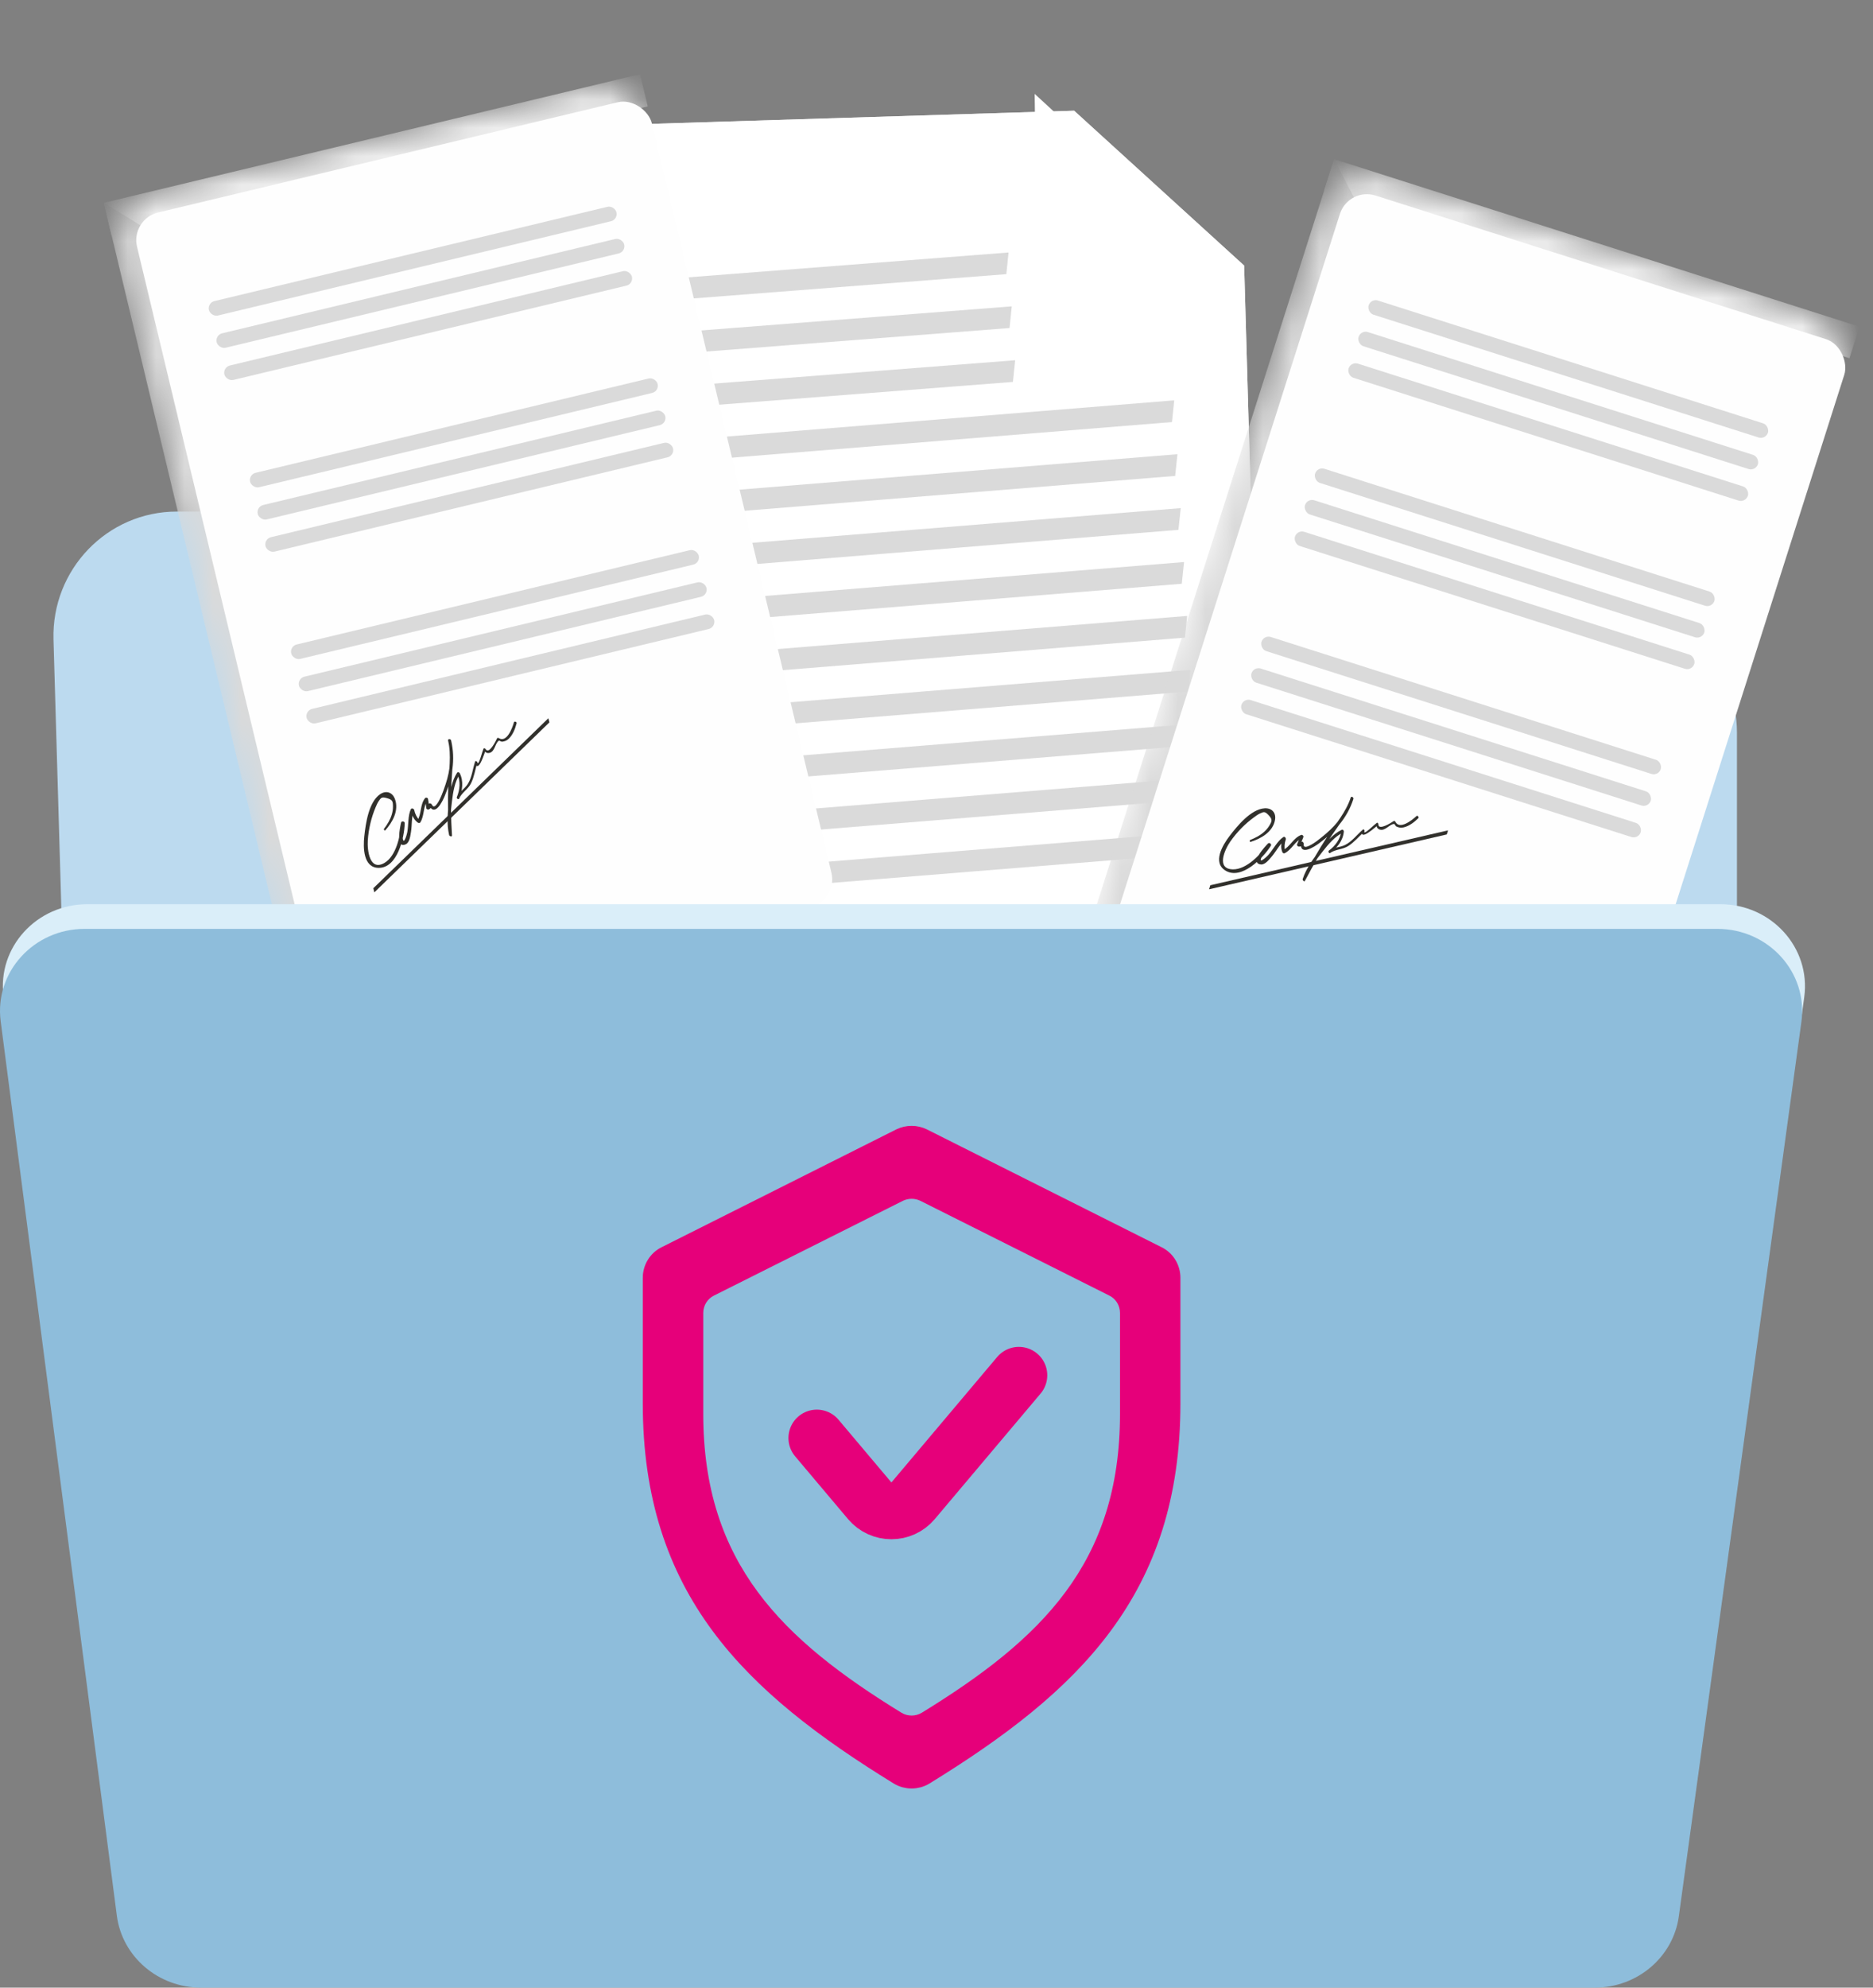 <svg width="66" height="70" viewBox="0 0 66 70" fill="none" xmlns="http://www.w3.org/2000/svg">
<rect x="0" y="0" width="66" height="70" fill="#808080" stroke="none"/>
<path d="M61.206 39.243V25.801C61.206 23.381 59.258 21.423 56.86 21.423H25.727L20.525 18.016H6.231C3.778 18.016 1.814 20.058 1.885 22.524L2.373 39.243H61.206V39.243Z" fill="#BCDAEF"/>
<path d="M44.525 33.293L21.887 33.999L21.043 4.422L37.85 3.899L43.841 9.353L44.525 33.293Z" fill="white"/>
<path opacity="0.8" d="M44.525 33.293L21.887 33.999L21.043 4.422L37.85 3.899L43.841 9.353L44.525 33.293Z" fill="white"/>
<path d="M36.459 3.306L42.295 8.673L36.533 8.956L36.459 3.306Z" fill="white"/>
<path d="M23.62 10.573L35.461 9.655L35.539 8.892L23.698 9.81L23.62 10.573Z" fill="#DADADA"/>
<path d="M23.733 12.47L35.574 11.552L35.652 10.789L23.811 11.707L23.733 12.47Z" fill="#DADADA"/>
<path d="M23.852 14.368L35.693 13.45L35.772 12.687L23.93 13.605L23.852 14.368Z" fill="#DADADA"/>
<path d="M23.965 16.265L41.297 14.864L41.377 14.099L24.045 15.501L23.965 16.265Z" fill="#DADADA"/>
<path d="M24.078 18.163L41.41 16.761L41.49 15.996L24.158 17.398L24.078 18.163Z" fill="#DADADA"/>
<path d="M24.193 20.062L41.525 18.66L41.606 17.895L24.273 19.297L24.193 20.062Z" fill="#DADADA"/>
<path d="M24.31 21.96L41.643 20.559L41.723 19.794L24.39 21.196L24.31 21.96Z" fill="#DADADA"/>
<path d="M24.422 23.857L41.754 22.456L41.834 21.691L24.502 23.093L24.422 23.857Z" fill="#DADADA"/>
<path d="M24.537 25.757L41.869 24.355L41.949 23.591L24.617 24.993L24.537 25.757Z" fill="#DADADA"/>
<path d="M24.65 27.654L41.982 26.252L42.063 25.488L24.73 26.889L24.65 27.654Z" fill="#DADADA"/>
<path d="M24.767 29.551L42.1 28.149L42.18 27.385L24.848 28.787L24.767 29.551Z" fill="#DADADA"/>
<path d="M24.881 31.451L42.213 30.05L42.293 29.285L24.961 30.687L24.881 31.451Z" fill="#DADADA"/>
<mask id="mask0_3148_21254" style="mask-type:alpha" maskUnits="userSpaceOnUse" x="4" y="3" width="26" height="33">
<rect x="3.658" y="7.143" width="19.431" height="29.923" rx="2" transform="rotate(-13.483 3.658 7.143)" fill="#E7CDB8"/>
</mask>
<g mask="url(#mask0_3148_21254)">
<path d="M21.797 2.794L22.553 2.612L22.825 3.746L3.929 8.276L3.658 7.143L21.797 2.794Z" fill="#EDEDED"/>
<path d="M3.658 7.143L5.064 8.005L11.769 35.97L10.635 36.241L10.454 35.486L3.658 7.143Z" fill="#DADADA"/>
</g>
<rect x="4.596" y="7.718" width="18.654" height="29.146" rx="1" transform="rotate(-13.483 4.596 7.718)" fill="#FEFEFE"/>
<rect x="7.301" y="10.665" width="14.767" height="0.523" rx="0.261" transform="rotate(-13.483 7.301 10.665)" fill="#DADADA"/>
<rect x="8.752" y="16.712" width="14.767" height="0.523" rx="0.261" transform="rotate(-13.483 8.752 16.712)" fill="#DADADA"/>
<rect x="10.201" y="22.758" width="14.767" height="0.523" rx="0.261" transform="rotate(-13.483 10.201 22.758)" fill="#DADADA"/>
<rect x="7.574" y="11.799" width="14.767" height="0.523" rx="0.261" transform="rotate(-13.483 7.574 11.799)" fill="#DADADA"/>
<rect x="9.021" y="17.846" width="14.767" height="0.523" rx="0.261" transform="rotate(-13.483 9.021 17.846)" fill="#DADADA"/>
<rect x="10.473" y="23.892" width="14.767" height="0.523" rx="0.261" transform="rotate(-13.483 10.473 23.892)" fill="#DADADA"/>
<rect x="7.846" y="12.933" width="14.767" height="0.523" rx="0.261" transform="rotate(-13.483 7.846 12.933)" fill="#DADADA"/>
<rect x="9.295" y="18.979" width="14.767" height="0.523" rx="0.261" transform="rotate(-13.483 9.295 18.979)" fill="#DADADA"/>
<rect x="10.744" y="25.026" width="14.767" height="0.523" rx="0.261" transform="rotate(-13.483 10.744 25.026)" fill="#DADADA"/>
<path d="M13.155 31.282L19.322 25.296L19.36 25.44L13.191 31.427L13.155 31.282Z" fill="#31302C"/>
<path d="M13.576 29.243C13.825 28.966 14.073 28.537 13.913 28.131C13.815 27.886 13.593 27.834 13.389 27.974C12.992 28.25 12.886 29.001 12.837 29.451C12.794 29.845 12.796 30.568 13.351 30.564C14.005 30.56 14.246 29.512 14.261 28.991C14.263 28.919 14.146 28.905 14.132 28.974C14.104 29.098 13.925 29.913 14.303 29.731C14.437 29.667 14.462 29.419 14.483 29.291C14.522 29.061 14.494 28.76 14.591 28.548C14.552 28.54 14.513 28.53 14.474 28.522C14.529 28.714 14.561 28.845 14.718 28.968C14.744 28.988 14.791 28.995 14.81 28.964C14.965 28.721 14.899 28.397 15.079 28.168C15.044 28.16 15.011 28.152 14.976 28.143C14.989 28.205 15.009 28.386 15.025 28.469C15.032 28.509 15.091 28.52 15.119 28.503C15.185 28.458 15.201 28.44 15.218 28.359C15.182 28.354 15.146 28.349 15.11 28.343C15.315 28.796 15.586 28.238 15.674 28.026C15.932 27.399 16.059 26.764 15.895 26.074C15.883 26.019 15.774 26.014 15.79 26.081C15.915 26.611 15.814 27.145 15.796 27.675C15.777 28.248 15.788 28.824 15.825 29.399C15.859 29.404 15.893 29.408 15.926 29.413C15.835 29.017 15.877 28.614 15.926 28.22C15.966 27.888 16.02 27.543 16.201 27.262C16.17 27.258 16.139 27.253 16.107 27.248C16.24 27.507 16.204 27.824 16.097 28.075C16.079 28.117 16.157 28.171 16.175 28.13C16.271 27.912 16.491 27.8 16.598 27.586C16.709 27.363 16.745 27.099 16.819 26.861C16.793 26.854 16.767 26.848 16.74 26.841C16.845 27.293 17.078 26.498 17.115 26.41C17.091 26.405 17.065 26.403 17.041 26.398C17.091 26.485 17.145 26.538 17.246 26.516C17.447 26.472 17.446 26.151 17.588 26.081C17.59 26.081 17.671 26.125 17.693 26.121C17.787 26.108 17.852 26.087 17.924 26.019C18.07 25.881 18.155 25.666 18.204 25.471C18.217 25.423 18.124 25.387 18.109 25.44C18.054 25.637 17.859 26.17 17.576 25.995C17.56 25.984 17.526 25.979 17.516 26.001C17.475 26.093 17.231 26.585 17.111 26.381C17.096 26.356 17.051 26.335 17.036 26.37C17.002 26.454 16.979 26.544 16.951 26.631C16.934 26.679 16.848 26.978 16.82 26.843C16.813 26.81 16.753 26.784 16.741 26.822C16.656 27.078 16.627 27.396 16.476 27.622C16.364 27.791 16.183 27.885 16.098 28.075C16.125 28.093 16.15 28.111 16.177 28.129C16.295 27.854 16.344 27.513 16.2 27.229C16.181 27.193 16.129 27.181 16.106 27.215C15.922 27.5 15.866 27.855 15.826 28.193C15.777 28.596 15.734 29.006 15.826 29.41C15.835 29.452 15.932 29.48 15.927 29.424C15.888 28.804 15.877 28.182 15.908 27.564C15.932 27.066 16.012 26.573 15.896 26.075C15.861 26.078 15.826 26.08 15.79 26.082C15.919 26.621 15.871 27.105 15.703 27.616C15.659 27.75 15.612 27.884 15.558 28.014C15.534 28.071 15.323 28.578 15.217 28.335C15.201 28.3 15.12 28.265 15.109 28.32C15.085 28.355 15.061 28.39 15.037 28.427C15.069 28.438 15.101 28.449 15.131 28.46C15.11 28.351 15.105 28.243 15.081 28.133C15.072 28.09 15.002 28.079 14.978 28.109C14.794 28.342 14.86 28.665 14.702 28.909C14.733 28.908 14.763 28.907 14.794 28.905C14.69 28.793 14.624 28.666 14.595 28.524C14.582 28.478 14.502 28.448 14.477 28.499C14.369 28.73 14.399 29.053 14.352 29.305C14.327 29.442 14.204 29.822 14.185 29.451C14.177 29.301 14.229 29.137 14.261 28.994C14.219 28.988 14.175 28.983 14.132 28.977C14.118 29.43 13.957 30.151 13.547 30.39C13.024 30.695 12.938 29.945 12.96 29.599C12.987 29.199 13.082 28.792 13.237 28.428C13.267 28.357 13.298 28.284 13.339 28.221C13.427 28.086 13.457 28.058 13.64 28.11C13.832 28.165 13.846 28.22 13.847 28.408C13.848 28.502 13.831 28.599 13.805 28.686C13.75 28.874 13.645 29.039 13.53 29.193C13.513 29.215 13.557 29.266 13.576 29.243Z" fill="#31302C"/>
<mask id="mask1_3148_21254" style="mask-type:alpha" maskUnits="userSpaceOnUse" x="38" y="6" width="28" height="34">
<rect x="47.012" y="5.607" width="19.431" height="29.923" rx="2" transform="rotate(17.674 47.012 5.607)" fill="#E7CDB8"/>
</mask>
<g mask="url(#mask1_3148_21254)">
<path d="M64.785 11.27L65.525 11.506L65.171 12.616L46.658 6.717L47.012 5.606L64.785 11.27Z" fill="#EDEDED"/>
<path d="M47.012 5.607L47.769 7.071L39.038 34.472L37.927 34.118L38.163 33.377L47.012 5.607Z" fill="#DADADA"/>
</g>
<rect x="47.518" y="6.583" width="18.654" height="29.146" rx="1" transform="rotate(17.674 47.518 6.583)" fill="#FEFEFE"/>
<rect x="48.307" y="10.505" width="14.767" height="0.523" rx="0.261" transform="rotate(17.674 48.307 10.505)" fill="#DADADA"/>
<rect x="46.42" y="16.43" width="14.767" height="0.523" rx="0.261" transform="rotate(17.674 46.42 16.43)" fill="#DADADA"/>
<rect x="44.531" y="22.354" width="14.767" height="0.523" rx="0.261" transform="rotate(17.674 44.531 22.354)" fill="#DADADA"/>
<rect x="47.953" y="11.616" width="14.767" height="0.523" rx="0.261" transform="rotate(17.674 47.953 11.616)" fill="#DADADA"/>
<rect x="46.065" y="17.54" width="14.767" height="0.523" rx="0.261" transform="rotate(17.674 46.065 17.54)" fill="#DADADA"/>
<rect x="44.178" y="23.465" width="14.767" height="0.523" rx="0.261" transform="rotate(17.674 44.178 23.465)" fill="#DADADA"/>
<rect x="47.6" y="12.727" width="14.767" height="0.523" rx="0.261" transform="rotate(17.674 47.6 12.727)" fill="#DADADA"/>
<rect x="45.711" y="18.651" width="14.767" height="0.523" rx="0.261" transform="rotate(17.674 45.711 18.651)" fill="#DADADA"/>
<rect x="43.824" y="24.576" width="14.767" height="0.523" rx="0.261" transform="rotate(17.674 43.824 24.576)" fill="#DADADA"/>
<path d="M42.648 31.177L51.024 29.244L50.981 29.387L42.605 31.319L42.648 31.177Z" fill="#31302C"/>
<path d="M44.065 29.65C44.422 29.541 44.856 29.303 44.929 28.873C44.972 28.612 44.808 28.453 44.562 28.467C44.079 28.498 43.6 29.085 43.325 29.445C43.084 29.76 42.712 30.38 43.189 30.664C43.751 30.998 44.499 30.226 44.781 29.789C44.821 29.728 44.727 29.656 44.68 29.707C44.592 29.799 44.017 30.404 44.434 30.444C44.583 30.458 44.733 30.259 44.817 30.16C44.969 29.983 45.101 29.711 45.294 29.58C45.264 29.553 45.236 29.524 45.206 29.497C45.155 29.69 45.114 29.819 45.185 30.005C45.197 30.035 45.233 30.066 45.266 30.05C45.524 29.922 45.635 29.61 45.908 29.507C45.882 29.483 45.857 29.459 45.832 29.433C45.811 29.493 45.735 29.658 45.706 29.737C45.691 29.775 45.736 29.816 45.768 29.815C45.849 29.811 45.871 29.804 45.928 29.742C45.9 29.72 45.871 29.697 45.843 29.674C45.785 30.166 46.305 29.83 46.49 29.693C47.035 29.29 47.473 28.812 47.69 28.138C47.707 28.084 47.617 28.024 47.596 28.089C47.428 28.607 47.066 29.012 46.776 29.456C46.463 29.937 46.175 30.436 45.909 30.947C45.936 30.969 45.963 30.989 45.988 31.011C46.115 30.625 46.36 30.302 46.605 29.99C46.812 29.727 47.036 29.459 47.337 29.313C47.312 29.293 47.288 29.272 47.264 29.252C47.243 29.543 47.048 29.795 46.827 29.955C46.79 29.982 46.829 30.067 46.866 30.042C47.06 29.905 47.306 29.923 47.509 29.795C47.719 29.663 47.887 29.455 48.073 29.29C48.054 29.27 48.035 29.251 48.016 29.231C47.872 29.672 48.483 29.112 48.56 29.056C48.541 29.04 48.521 29.025 48.502 29.008C48.501 29.108 48.519 29.181 48.617 29.215C48.812 29.281 48.977 29.006 49.135 29.02C49.136 29.02 49.182 29.1 49.204 29.108C49.291 29.146 49.357 29.161 49.454 29.14C49.65 29.098 49.834 28.958 49.977 28.816C50.013 28.782 49.952 28.703 49.912 28.741C49.763 28.881 49.32 29.236 49.169 28.94C49.16 28.922 49.134 28.9 49.114 28.914C49.032 28.971 48.568 29.266 48.571 29.029C48.571 29 48.543 28.959 48.513 28.981C48.44 29.035 48.374 29.101 48.304 29.161C48.265 29.193 48.037 29.404 48.083 29.274C48.094 29.243 48.056 29.189 48.026 29.216C47.821 29.391 47.632 29.648 47.386 29.763C47.202 29.849 46.999 29.837 46.828 29.955C46.842 29.984 46.854 30.013 46.867 30.042C47.11 29.868 47.329 29.602 47.353 29.283C47.355 29.244 47.316 29.206 47.279 29.223C46.974 29.372 46.743 29.647 46.533 29.916C46.283 30.234 46.034 30.564 45.904 30.957C45.891 30.998 45.959 31.071 45.983 31.021C46.271 30.47 46.584 29.932 46.929 29.419C47.208 29.006 47.531 28.625 47.689 28.139C47.658 28.123 47.627 28.107 47.596 28.091C47.426 28.618 47.135 29.008 46.727 29.358C46.62 29.449 46.51 29.54 46.398 29.623C46.347 29.66 45.904 29.985 45.94 29.722C45.944 29.684 45.893 29.611 45.855 29.653C45.816 29.671 45.778 29.688 45.738 29.707C45.76 29.733 45.781 29.759 45.801 29.785C45.84 29.68 45.891 29.585 45.928 29.479C45.942 29.437 45.888 29.391 45.852 29.404C45.574 29.509 45.462 29.82 45.201 29.947C45.229 29.962 45.255 29.976 45.282 29.991C45.252 29.841 45.26 29.699 45.309 29.562C45.322 29.515 45.269 29.448 45.222 29.479C45.009 29.621 44.867 29.913 44.698 30.104C44.605 30.209 44.303 30.47 44.479 30.142C44.55 30.01 44.679 29.897 44.781 29.791C44.747 29.764 44.712 29.737 44.679 29.71C44.432 30.091 43.921 30.624 43.447 30.617C42.841 30.607 43.156 29.921 43.354 29.636C43.584 29.307 43.876 29.008 44.197 28.777C44.259 28.732 44.324 28.685 44.392 28.652C44.537 28.583 44.577 28.574 44.707 28.713C44.842 28.86 44.826 28.914 44.729 29.076C44.681 29.156 44.617 29.231 44.55 29.291C44.405 29.424 44.23 29.511 44.052 29.583C44.026 29.593 44.037 29.66 44.065 29.65Z" fill="#31302C"/>
<path d="M0.124 35.096L4.217 66.596C4.405 68.043 5.676 69.13 7.181 69.13H56.297C57.794 69.13 59.061 68.056 59.258 66.617L63.577 35.117C63.815 33.381 62.423 31.843 60.616 31.843H3.088C1.29 31.839 -0.102 33.365 0.124 35.096Z" fill="#DAEEF9"/>
<path d="M0.024 35.966L4.117 67.466C4.306 68.913 5.577 70 7.082 70H56.198C57.694 70 58.961 68.925 59.158 67.487L63.477 35.986C63.715 34.251 62.323 32.713 60.517 32.713H2.988C1.191 32.709 -0.202 34.239 0.024 35.966Z" fill="#8EBDDB"/>
<path d="M23.471 44.237C23.182 44.378 23 44.677 23 45.001V49.424C23 55.965 26.465 59.309 31.676 62.513C31.949 62.679 32.296 62.679 32.569 62.513C37.78 59.309 41.245 55.973 41.245 49.424V45.001C41.245 44.677 41.063 44.378 40.774 44.237L32.503 40.087C32.263 39.971 31.982 39.971 31.742 40.087L23.471 44.237Z" fill="#E6007A" stroke="#E6007A" stroke-width="0.7" stroke-miterlimit="10"/>
<path d="M25.161 45.626C24.928 45.739 24.781 45.979 24.781 46.239V49.796C24.781 55.053 27.57 57.742 31.764 60.318C31.984 60.451 32.264 60.451 32.483 60.318C36.677 57.742 39.466 55.06 39.466 49.796V46.239C39.466 45.979 39.32 45.739 39.087 45.626L32.43 42.289C32.237 42.196 32.011 42.196 31.818 42.289L25.161 45.626Z" fill="#8EBDDB"/>
<path d="M28.783 50.644L30.647 52.854C31.046 53.327 31.776 53.327 32.175 52.854L35.903 48.434" stroke="#E6007A" stroke-width="2" stroke-miterlimit="10" stroke-linecap="round"/>
</svg>